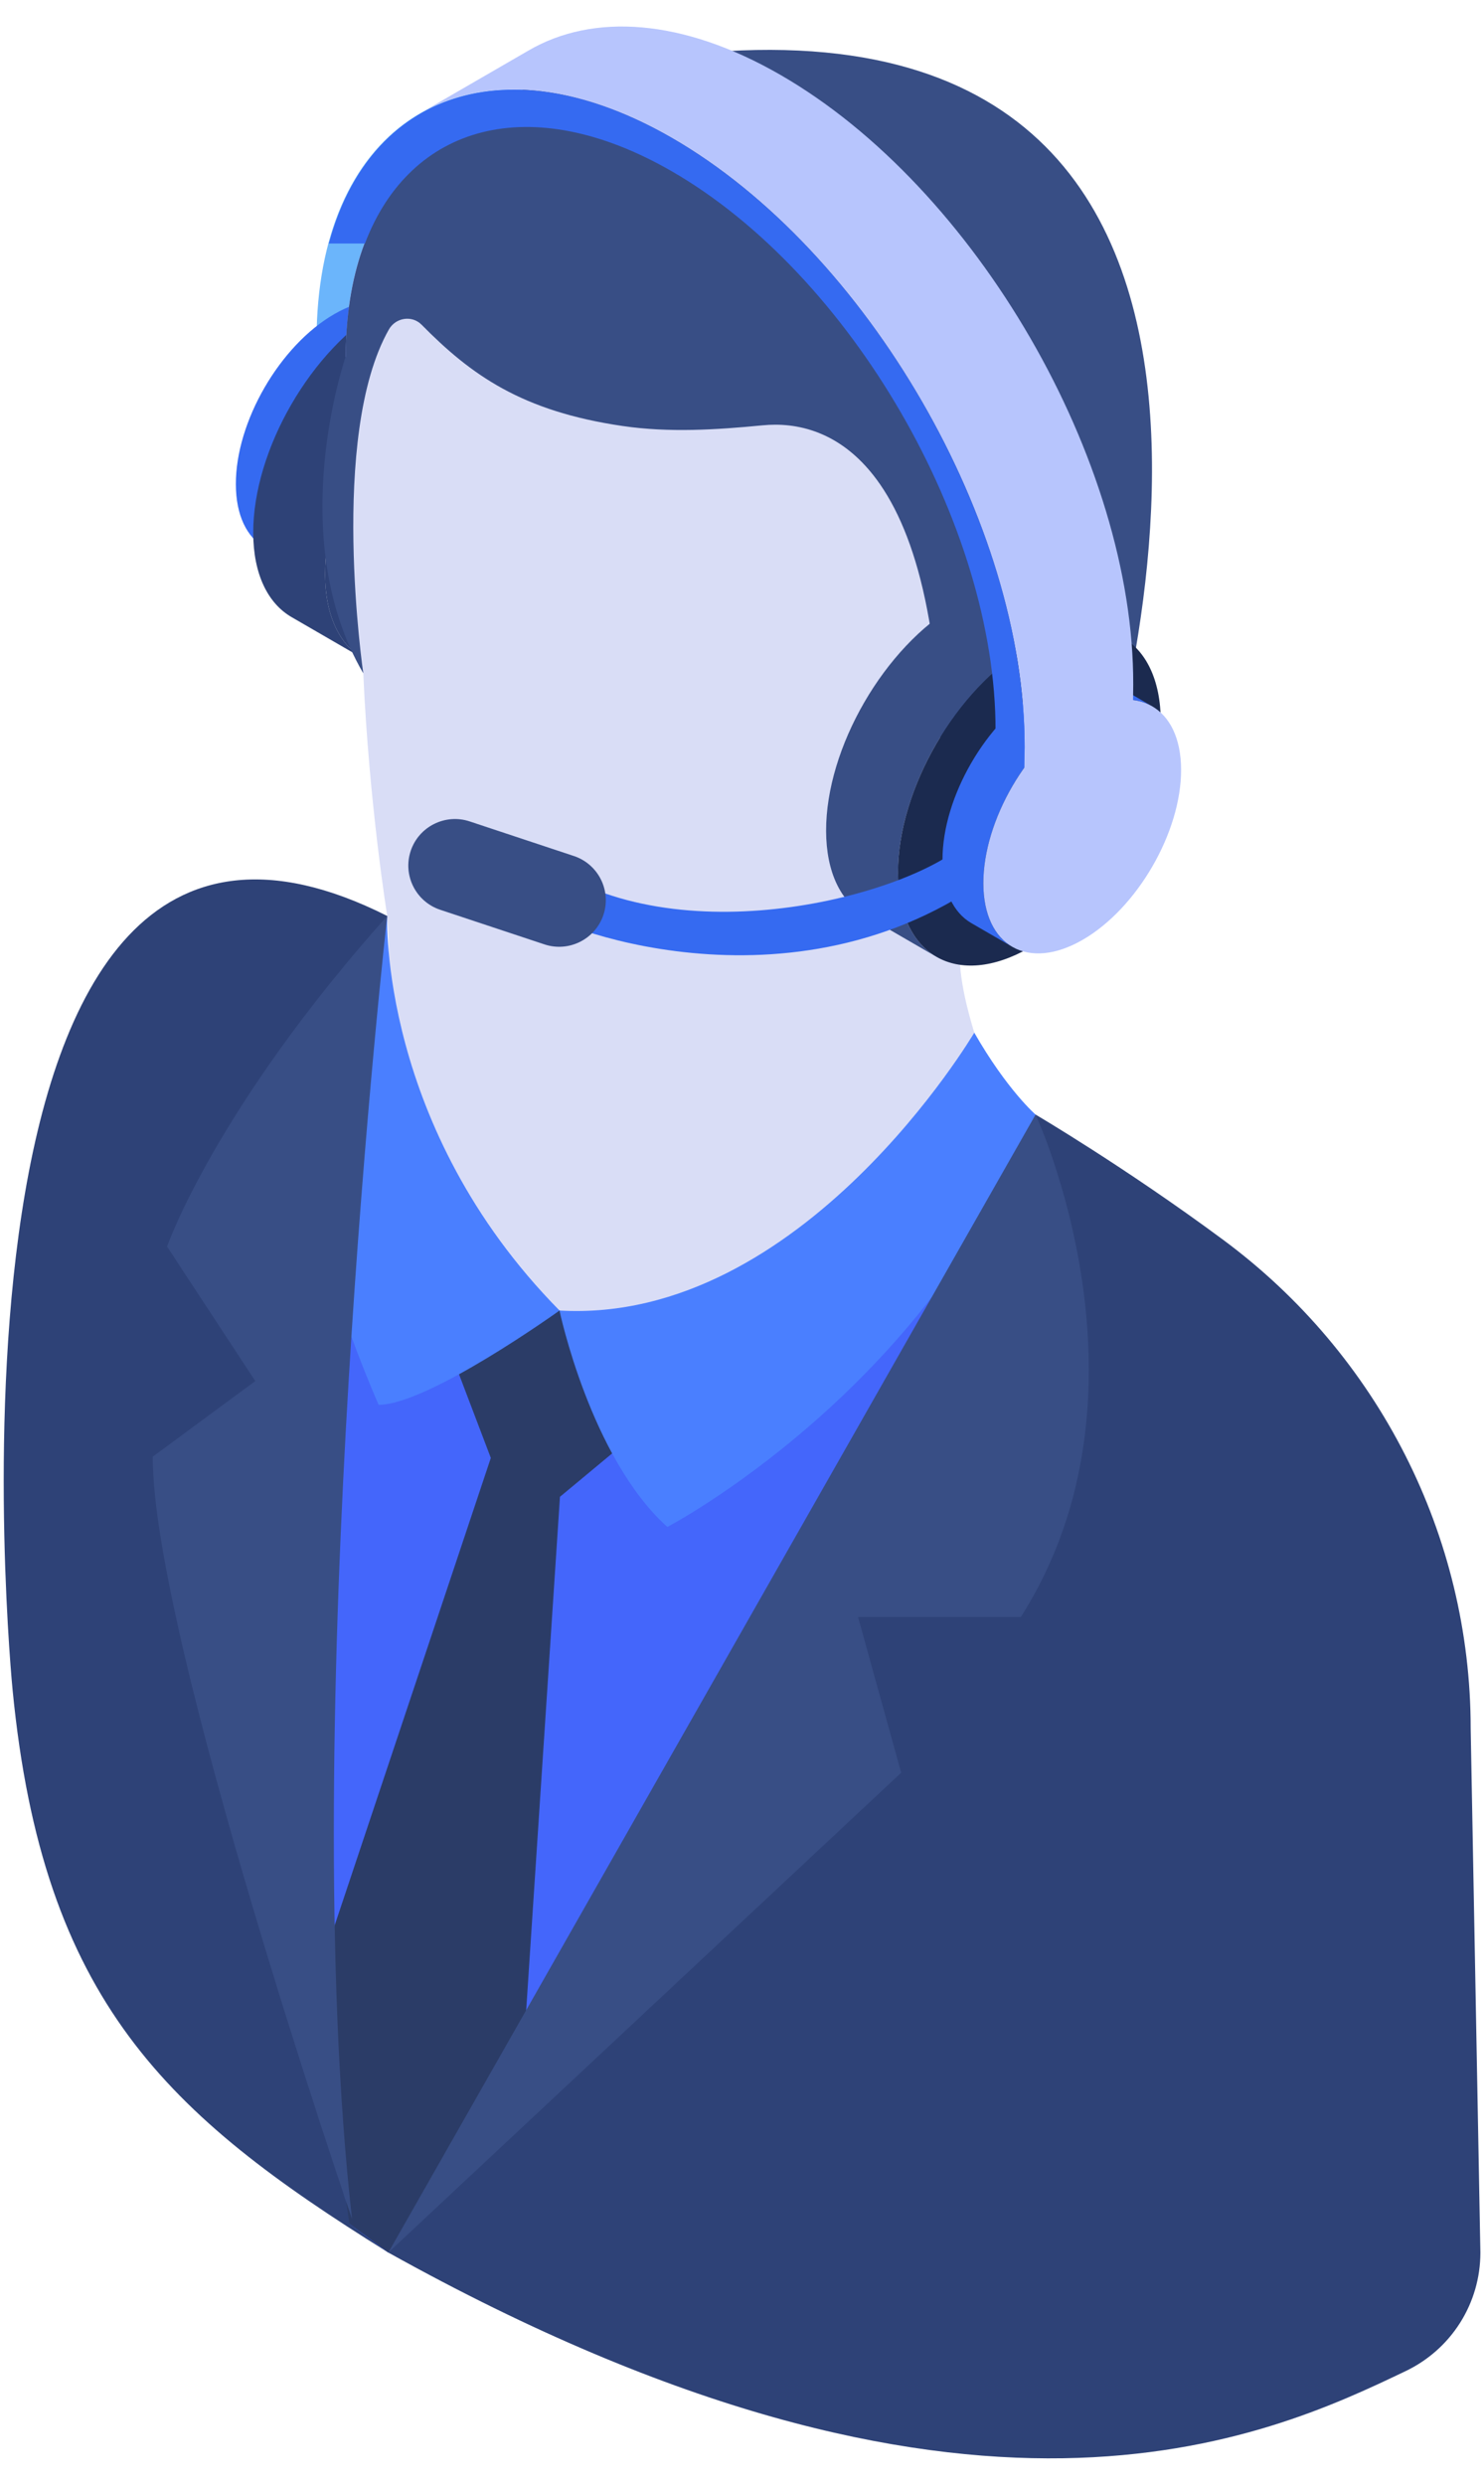 <svg width="46" height="77" viewBox="0 0 46 77" fill="none" xmlns="http://www.w3.org/2000/svg">
<path d="M9.812 10.529C9.83 4.036 14.162 1.165 19.678 3.682V4.727C14.659 2.49 10.733 5.128 10.716 11.049L10.339 10.838L9.769 12.164L9.812 10.529Z" fill="#6BB5FB"/>
<path d="M12.546 9.517C11.989 9.195 11.217 9.24 10.366 9.731C8.673 10.706 7.305 13.067 7.311 15.008C7.313 15.971 7.654 16.65 8.205 16.968L9.194 17.542C8.644 17.223 8.303 16.545 8.3 15.581C8.295 13.641 9.662 11.279 11.355 10.304C12.207 9.814 12.979 9.768 13.536 10.091L12.546 9.517Z" fill="#356AF1"/>
<path d="M14.806 9.221C14.065 8.792 13.04 8.853 11.908 9.505C9.658 10.8 7.842 13.938 7.849 16.516C7.853 17.797 8.306 18.698 9.037 19.122L11.266 20.413C10.535 19.989 10.082 19.089 10.078 17.808C10.071 15.23 11.887 12.092 14.137 10.796C15.269 10.145 16.294 10.084 17.035 10.513L14.806 9.221Z" fill="#2E4277"/>
<path d="M14.136 10.796C16.386 9.501 18.215 10.54 18.222 13.118C18.229 15.696 16.413 18.834 14.163 20.13C11.913 21.425 10.085 20.386 10.077 17.808C10.07 15.23 11.887 12.092 14.136 10.796Z" fill="#2E4277"/>
<path d="M14.238 12.245C15.789 11.351 17.05 12.068 17.055 13.846C17.06 15.624 15.807 17.788 14.256 18.682C12.704 19.575 11.443 18.858 11.438 17.081C11.433 15.302 12.686 13.138 14.238 12.245Z" fill="#1B2A4F"/>
<path d="M13.858 18.216C15.409 17.323 16.662 15.158 16.657 13.38C16.656 12.88 16.555 12.464 16.376 12.144C16.797 12.464 17.053 13.048 17.055 13.846C17.06 15.624 15.807 17.788 14.256 18.682C13.141 19.324 12.176 19.134 11.72 18.317C12.236 18.711 13.003 18.708 13.858 18.216Z" fill="#384E85"/>
<path d="M17.027 2.658C15.216 3.707 14.092 5.936 14.084 9.096L14.041 10.733L10.674 12.684L10.717 11.051C10.725 7.887 11.849 5.658 13.66 4.609L17.027 2.658Z" fill="#9AADFD"/>
<path d="M11.261 20.865C11.438 24.892 12.003 28.382 12.003 28.382C12.278 32.172 11.259 34.984 12.33 36.016C12.39 39.103 13.354 43.174 13.354 43.174L23.772 43.77L30.2 32C29.215 28.749 30.123 28.694 30.363 27.52C30.412 27.285 30.446 27.159 30.446 27.159C29.698 30.696 32.184 15.412 29.137 10.44C26.516 6.162 11.417 6.435 10.641 11.567C9.908 15.57 9.966 17.431 11.261 20.865Z" fill="#D9DDF6"/>
<path d="M10.716 11.049C10.724 8.516 11.446 6.584 12.663 5.378C14.292 3.763 15.49 2.248 21.539 1.661C42.72 -0.392 33.878 25.613 33.878 25.613L29.136 25.928C29.58 14.042 25.603 12.99 23.649 13.179C22.197 13.319 20.737 13.412 19.294 13.2C16.175 12.743 14.604 11.621 13.069 10.063C12.771 9.76 12.264 9.84 12.054 10.21C10.181 13.516 11.261 20.865 11.261 20.865C8.778 16.607 10.716 11.049 10.716 11.049Z" fill="#384E85"/>
<path d="M32.564 22.298C31.824 21.869 30.798 18.087 29.666 18.739C27.417 20.034 25.6 23.172 25.607 25.75C25.611 27.031 26.064 27.932 26.795 28.356L29.024 29.648C28.293 29.224 27.84 28.323 27.836 27.043C27.829 24.465 29.646 21.326 31.895 20.031C33.027 19.379 34.053 19.318 34.793 19.747L32.564 22.298Z" fill="#384E85"/>
<path d="M31.895 20.031C34.145 18.735 35.974 19.775 35.981 22.353C35.988 24.93 34.172 28.069 31.922 29.364C29.672 30.659 27.844 29.62 27.836 27.042C27.829 24.464 29.646 21.326 31.895 20.031Z" fill="#1B2A4F"/>
<path d="M34.451 21.154C33.894 20.831 33.122 20.876 32.27 21.367C30.577 22.342 29.21 24.703 29.215 26.644C29.218 27.608 29.559 28.286 30.109 28.605L31.375 29.338C30.825 29.019 30.484 28.341 30.481 27.378C30.476 25.437 31.843 23.075 33.536 22.1C34.388 21.61 35.16 21.564 35.717 21.887L34.451 21.154Z" fill="#356AF1"/>
<path d="M33.536 22.101C35.229 21.126 36.605 21.908 36.611 23.848C36.617 25.788 35.249 28.15 33.556 29.125C31.863 30.1 30.487 29.317 30.481 27.377C30.476 25.437 31.843 23.075 33.536 22.101Z" fill="#B7C5FD"/>
<path d="M35.127 21.213L35.085 24.914L31.718 26.864L31.761 23.168C31.782 16.232 26.875 7.756 20.823 4.271C17.778 2.52 15.013 2.359 13.016 3.514L16.387 1.563C18.38 0.404 21.145 0.565 24.19 2.32C30.242 5.805 35.149 14.281 35.127 21.213Z" fill="#B7C5FD"/>
<path d="M20.822 4.271C26.874 7.756 31.78 16.231 31.761 23.166L31.755 23.371H30.84L30.859 22.647C30.877 16.283 26.372 8.502 20.819 5.305C16.442 2.784 12.71 3.864 11.312 7.546H10.194C11.449 2.871 15.738 1.344 20.822 4.271Z" fill="#356AF1"/>
<path d="M12.002 28.383C12.002 28.383 11.555 41.624 16.782 42.862C23.128 44.365 26.737 35.596 32.1 34.538C32.1 34.538 34.868 36.163 37.915 38.419C42.726 41.98 45.587 47.588 45.587 53.564L45.888 69.801C45.888 71.373 44.991 72.796 43.57 73.475C39.273 75.531 30.069 79.845 12.037 69.801C12.037 69.801 12.019 69.79 11.985 69.769C5.202 65.545 1.328 62.016 0.39 52.363C0.39 52.363 -2.723 20.975 12.002 28.383Z" fill="#2E4277"/>
<path d="M10.76 30.416C10.932 30.472 11.101 30.519 11.279 30.59C11.567 33.944 13.216 38.27 17.343 40.61C17.343 40.61 22.072 43.346 27.77 37.427C29.118 37.406 30.557 34.842 32.1 34.538C32.1 34.538 18.192 62.659 12.037 69.801C12.037 69.801 11.558 69.466 10.832 68.913L10.912 68.759C10.912 68.759 5.558 54.31 10.76 30.416Z" fill="#4466FB"/>
<path d="M12.425 37.844L15.214 45.178L9.74 61.559L10.832 68.913L12.037 69.801L16.174 64.367L17.357 46.382L21.494 42.944L12.425 37.844Z" fill="#2B3C67"/>
<path d="M12.002 28.383C12.002 28.383 11.736 34.923 17.343 40.61C17.343 40.61 13.278 43.532 11.736 43.532C11.736 43.532 8.882 37.073 9.318 33.945C9.754 30.818 11.467 31.13 12.002 28.383Z" fill="#4A7FFF"/>
<path d="M32.1 34.538C32.1 34.538 31.219 33.778 30.2 32C30.2 32 24.874 41.046 17.343 40.61C17.343 40.61 18.295 45.16 20.686 47.317C20.686 47.317 28.828 43.052 32.1 34.538Z" fill="#4A7FFF"/>
<path d="M31.642 50.108H26.597L27.934 54.932L12.037 69.801L32.1 34.538C32.1 34.538 36.1 43.108 31.642 50.108Z" fill="#384E85"/>
<path d="M5.178 38.627C5.178 38.627 6.667 34.353 12.003 28.383C12.003 28.383 9.175 53.38 10.912 68.759C10.912 68.759 4.735 50.766 4.735 45.139L7.913 42.796L5.178 38.627Z" fill="#384E85"/>
<path d="M17.016 26.84C21.299 29.647 28.379 27.681 30.013 26.045C30.25 26.604 29.948 26.946 30.2 27.502C23.87 31.674 16.394 28.382 16.657 28.129C16.811 27.582 16.864 27.388 17.016 26.84Z" fill="#356AF1"/>
<path d="M12.731 26.367C12.983 25.611 13.803 25.202 14.56 25.454L17.789 26.526C18.546 26.778 18.956 27.595 18.704 28.351C18.451 29.107 17.632 29.516 16.875 29.264L13.646 28.192C12.888 27.94 12.479 27.123 12.731 26.367Z" fill="#384E85"/>
</svg>
